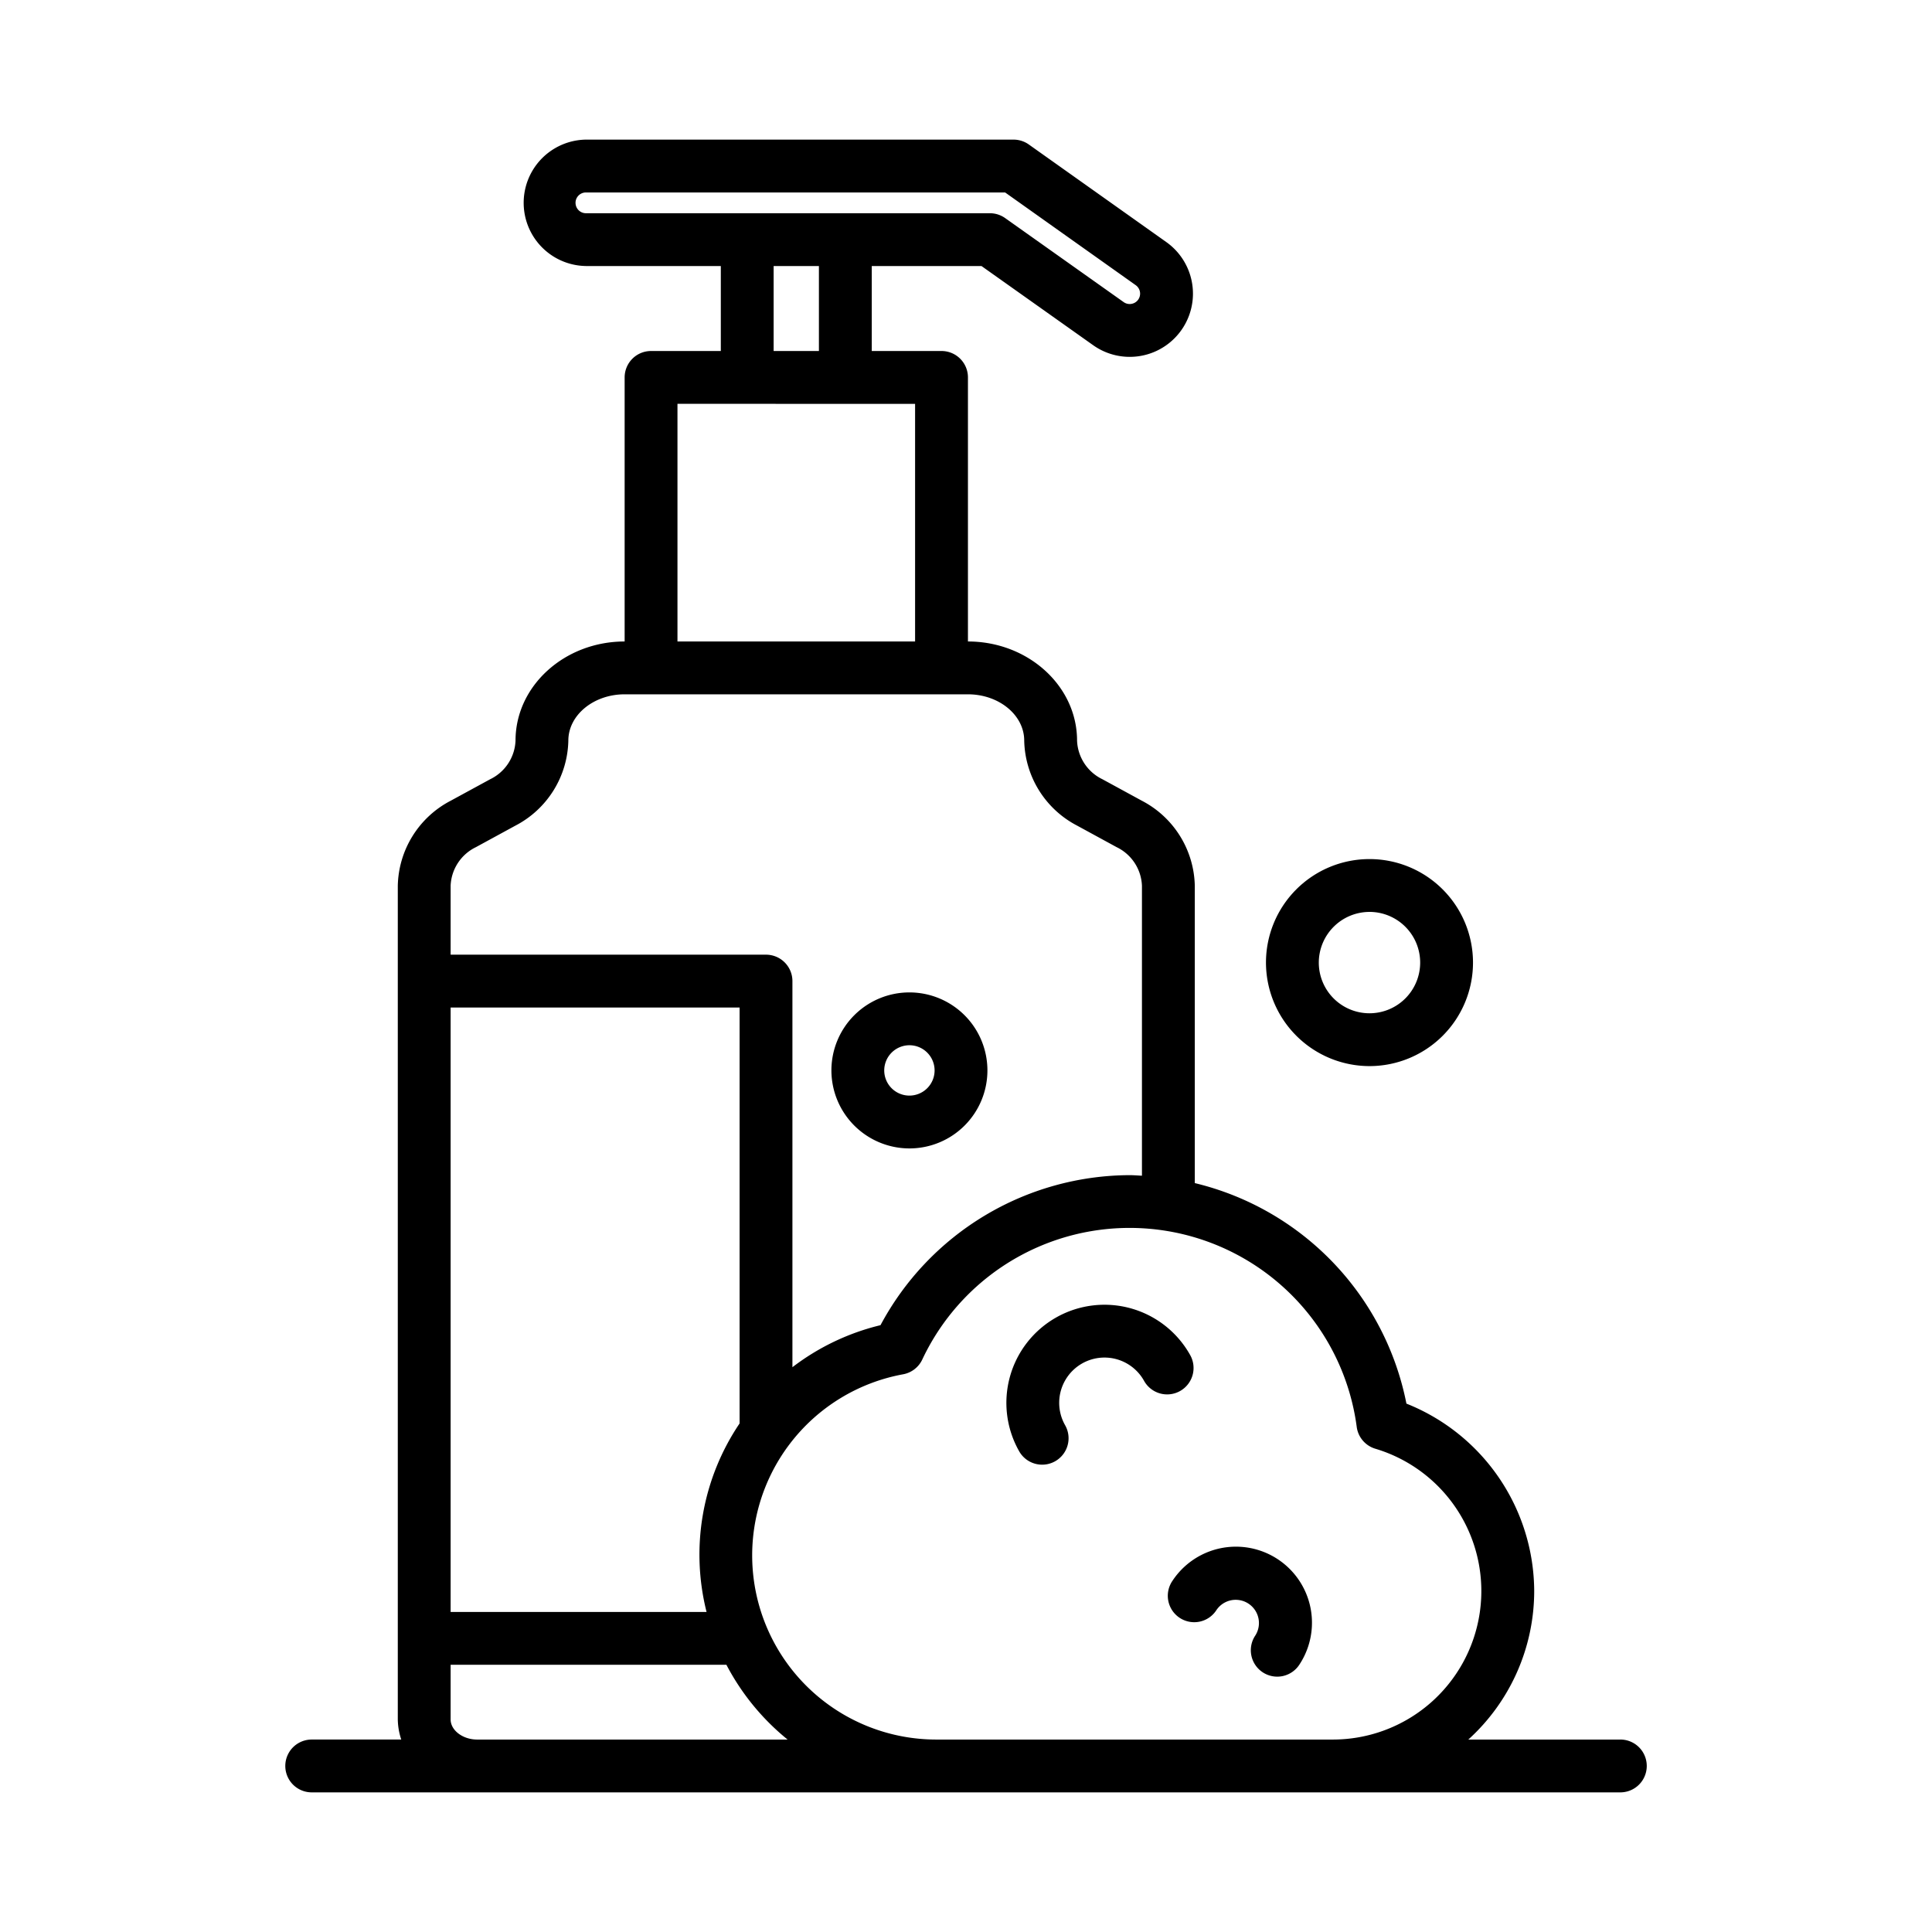 <svg id="Layer_1" height="512" viewBox="0 0 128 128" width="512" xmlns="http://www.w3.org/2000/svg" data-name="Layer 1"><path d="m107.348 115.25h-10.068a13.294 13.294 0 0 0 4.365-9.841 13.431 13.431 0 0 0 -8.466-12.416 18.759 18.759 0 0 0 -14.021-14.61v-19.7a6.5 6.5 0 0 0 -3.506-5.632l-2.613-1.424a2.971 2.971 0 0 1 -1.681-2.559c0-3.621-3.243-6.567-7.229-6.568v-17.495a1.75 1.75 0 0 0 -1.75-1.75h-4.623v-5.63h7.269l7.4 5.246a4.188 4.188 0 0 0 4.846-6.833l-9.109-6.465a1.749 1.749 0 0 0 -1.013-.323h-28.331a4.188 4.188 0 0 0 0 8.375h8.938v5.63h-4.622a1.75 1.75 0 0 0 -1.75 1.75v17.495c-3.986 0-7.229 2.947-7.229 6.568a2.971 2.971 0 0 1 -1.68 2.559l-2.614 1.423a6.5 6.5 0 0 0 -3.506 5.632v55.234a4.416 4.416 0 0 0 .229 1.333h-5.932a1.75 1.75 0 0 0 0 3.5h86.7a1.75 1.75 0 0 0 0-3.5zm-17.462-20.714a1.749 1.749 0 0 0 1.234 1.446 9.84 9.84 0 0 1 -2.82 19.268h-26.257a12.2 12.2 0 0 1 -2.209-24.2 1.751 1.751 0 0 0 1.267-.973 15.179 15.179 0 0 1 28.785 4.455zm-60.031-27.786h19.145v27.557a15.531 15.531 0 0 0 -2.189 12.488h-16.956zm8.275-53.312a.689.689 0 0 1 .688-.687h27.774l8.653 6.143a.688.688 0 0 1 .161.962.692.692 0 0 1 -.958.161l-7.854-5.568a1.751 1.751 0 0 0 -1.012-.322h-26.764a.689.689 0 0 1 -.687-.689zm13.125 4.188h3v5.63h-3zm9.372 9.13v15.744h-15.743v-15.745zm-29.092 29.368 2.613-1.424a6.5 6.5 0 0 0 3.506-5.632c0-1.691 1.674-3.068 3.731-3.068h22.742c2.057 0 3.73 1.376 3.73 3.068a6.5 6.5 0 0 0 3.506 5.632l2.613 1.424a2.969 2.969 0 0 1 1.681 2.558v19.212c-.274-.012-.545-.037-.821-.037a18.791 18.791 0 0 0 -16.5 9.939 15.626 15.626 0 0 0 -5.836 2.785v-25.581a1.75 1.75 0 0 0 -1.75-1.75h-20.895v-4.568a2.971 2.971 0 0 1 1.68-2.558zm.078 59.126c-.953 0-1.758-.611-1.758-1.333v-3.622h18.271a15.8 15.8 0 0 0 4.054 4.955z"/><path d="m60.251 76.086a5.168 5.168 0 1 0 -5.168-5.168 5.174 5.174 0 0 0 5.168 5.168zm0-6.836a1.668 1.668 0 1 1 -1.668 1.668 1.671 1.671 0 0 1 1.668-1.668z"/><path d="m90.731 70.632a6.858 6.858 0 1 0 -6.857-6.858 6.866 6.866 0 0 0 6.857 6.858zm0-10.216a3.358 3.358 0 1 1 -3.357 3.358 3.362 3.362 0 0 1 3.357-3.357z"/><path d="m69.978 87.284a6.5 6.5 0 0 0 -2.462 8.856 1.75 1.75 0 1 0 3.047-1.722 3 3 0 0 1 5.224-2.952 1.75 1.75 0 1 0 3.047-1.721 6.5 6.5 0 0 0 -8.855-2.462z"/><path d="m77.67 104.746a1.75 1.75 0 1 0 2.926 1.92 1.539 1.539 0 0 1 2.574 1.687 1.75 1.75 0 1 0 2.926 1.92 5.038 5.038 0 0 0 -8.426-5.527z"/></svg>